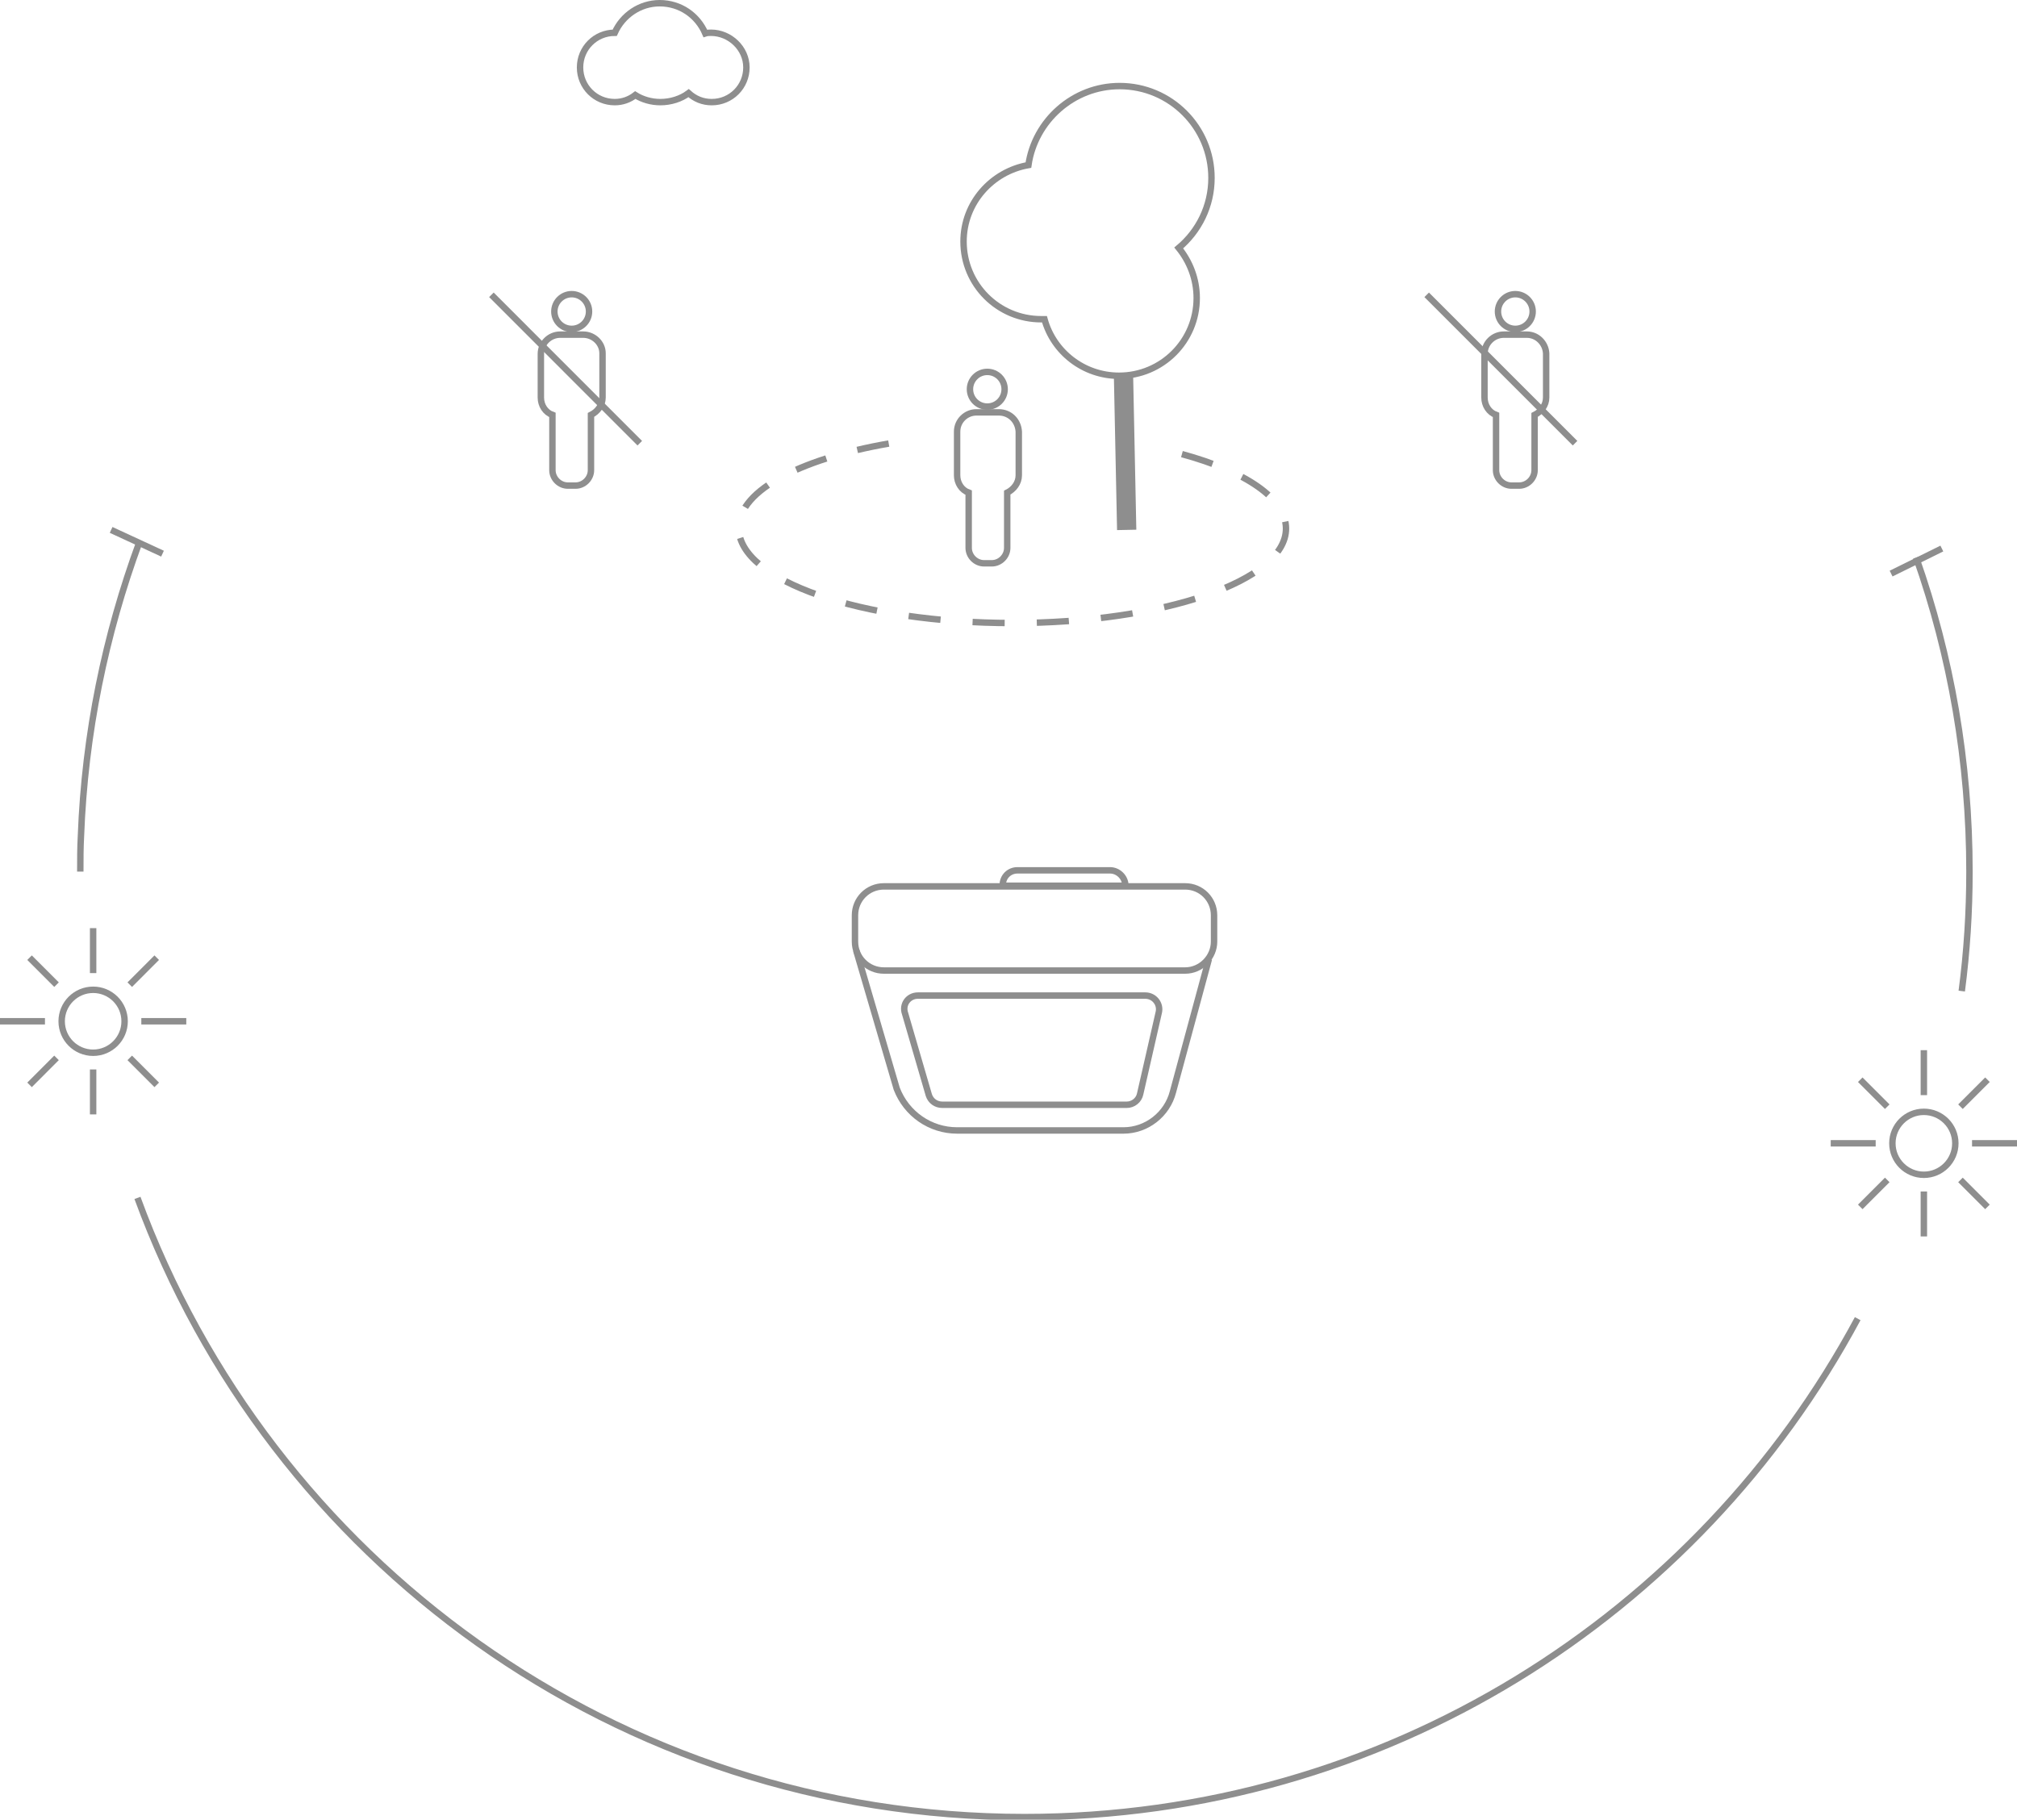 <!-- Generator: Adobe Illustrator 19.2.1, SVG Export Plug-In  -->
<svg version="1.1"
	 xmlns="http://www.w3.org/2000/svg" xmlns:xlink="http://www.w3.org/1999/xlink" xmlns:a="http://ns.adobe.com/AdobeSVGViewerExtensions/3.0/"
	 x="0px" y="0px" width="314px" height="283.3px" viewBox="0 0 314 283.3" style="enable-background:new 0 0 314 283.3;"
	 xml:space="preserve">
<style type="text/css">
	.st0{fill:none;stroke:#8E8E8E;stroke-miterlimit:10;}
	.st1{fill:none;stroke:#8E8E8E;stroke-miterlimit:10;stroke-dasharray:12;}
	.st2{fill:none;stroke:#8E8E8E;stroke-width:3;stroke-miterlimit:10;}
	.st3{fill:none;stroke:#8E8E8E;stroke-miterlimit:10;stroke-dasharray:5;}
</style>
<defs>
</defs>
<path class="st0" d="M12.5,135.7c0-1.9,0-3.7,0.1-5.5c0.6-16,3.8-31.4,9.1-45.8"/>
<path class="st0" d="M289.2,205.3c-24.8,46.2-73.6,77.6-129.7,77.6c-63.4,0-117.5-40.1-138.1-96.4"/>
<path class="st0" d="M298.3,86.8c5.4,15.3,8.3,31.8,8.3,48.9c0,6.3-0.4,12.5-1.2,18.6"/>
<line class="st1" x1="25.3" y1="86.2" x2="17.3" y2="82.5"/>
<line class="st1" x1="302.3" y1="85.4" x2="294.4" y2="89.3"/>
<g>
	<circle class="st0" cx="299.5" cy="178" r="4.9"/>
	<line class="st0" x1="299.5" y1="170.5" x2="299.5" y2="163.5"/>
	<line class="st0" x1="305.2" y1="172.3" x2="309.4" y2="168.1"/>
	<line class="st0" x1="307" y1="178" x2="314" y2="178"/>
	<line class="st0" x1="305.2" y1="183.7" x2="309.4" y2="187.9"/>
	<line class="st0" x1="299.5" y1="185.5" x2="299.5" y2="192.5"/>
	<line class="st0" x1="293.8" y1="183.7" x2="289.6" y2="187.9"/>
	<line class="st0" x1="292" y1="178" x2="285" y2="178"/>
	<line class="st0" x1="293.8" y1="172.3" x2="289.6" y2="168.1"/>
</g>
<g>
	<circle class="st0" cx="14.5" cy="159" r="4.9"/>
	<line class="st0" x1="14.5" y1="151.5" x2="14.5" y2="144.5"/>
	<line class="st0" x1="20.2" y1="153.3" x2="24.4" y2="149.1"/>
	<line class="st0" x1="22" y1="159" x2="29" y2="159"/>
	<line class="st0" x1="20.2" y1="164.7" x2="24.4" y2="168.9"/>
	<line class="st0" x1="14.5" y1="166.5" x2="14.5" y2="173.5"/>
	<line class="st0" x1="8.8" y1="164.7" x2="4.6" y2="168.9"/>
	<line class="st0" x1="7" y1="159" x2="0" y2="159"/>
	<line class="st0" x1="8.8" y1="153.3" x2="4.6" y2="149.1"/>
</g>
<path class="st0" d="M110.7,5.1c-0.3,0-0.6,0-0.9,0.1c-1.2-2.8-3.9-4.7-7.1-4.7c-3.1,0-5.8,1.9-7,4.6c-3,0-5.4,2.4-5.4,5.4
	c0,3,2.4,5.4,5.4,5.4c1.2,0,2.3-0.4,3.2-1.1c1.1,0.7,2.5,1.1,3.9,1.1c1.6,0,3.2-0.5,4.4-1.4c1,0.9,2.2,1.4,3.6,1.4
	c3,0,5.4-2.4,5.4-5.4S113.6,5.1,110.7,5.1z"/>
<path class="st0" d="M188.6,27.7c0-7.9-6.4-14.3-14.3-14.3c-7.2,0-13.2,5.4-14.2,12.3c-5.7,1-10.1,5.9-10.1,11.9
	c0,6.7,5.4,12.1,12.1,12.1c0.2,0,0.3,0,0.5,0c1.4,5.1,6.1,8.8,11.6,8.8c6.7,0,12.1-5.4,12.1-12.1c0-3-1.1-5.7-2.8-7.8
	C186.6,36,188.6,32.1,188.6,27.7z"/>
<line class="st2" x1="175.4" y1="82.5" x2="174.9" y2="58.3"/>
<g>
	<circle class="st0" cx="153.7" cy="60.6" r="2.7"/>
	<path class="st0" d="M155.5,64.2H152c-1.6,0-3,1.3-3,3V74c0,1.2,0.7,2.3,1.8,2.7v8.6c0,1.3,1.1,2.4,2.4,2.4h1.2
		c1.3,0,2.4-1.1,2.4-2.4v-8.6c1-0.5,1.8-1.5,1.8-2.7v-6.8C158.5,65.5,157.2,64.2,155.5,64.2z"/>
</g>
<g>
	<circle class="st0" cx="235.9" cy="48.5" r="2.7"/>
	<path class="st0" d="M237.7,52.1h-3.6c-1.6,0-3,1.3-3,3v6.8c0,1.2,0.7,2.3,1.8,2.7v8.6c0,1.3,1.1,2.4,2.4,2.4h1.2
		c1.3,0,2.4-1.1,2.4-2.4v-8.6c1-0.5,1.8-1.5,1.8-2.7V55C240.6,53.4,239.3,52.1,237.7,52.1z"/>
</g>
<g>
	<circle class="st0" cx="89" cy="48.5" r="2.7"/>
	<path class="st0" d="M90.8,52.1h-3.6c-1.6,0-3,1.3-3,3v6.8c0,1.2,0.7,2.3,1.8,2.7v8.6c0,1.3,1.1,2.4,2.4,2.4h1.2
		c1.3,0,2.4-1.1,2.4-2.4v-8.6c1-0.5,1.8-1.5,1.8-2.7V55C93.8,53.4,92.4,52.1,90.8,52.1z"/>
</g>
<line class="st0" x1="76.5" y1="45.9" x2="99.6" y2="69"/>
<line class="st0" x1="222.1" y1="45.9" x2="245.2" y2="69"/>
<path class="st3" d="M184,70.7c9.9,2.7,16.2,6.9,16.2,11.6c0,8.1-19.1,14.7-42.6,14.7S115,90.4,115,82.2c0-6,10.2-11.1,24.9-13.4"/>
<path class="st0" d="M184.5,151.1h-46.9c-2.5,0-4.5-2-4.5-4.5v-4.1c0-2.5,2-4.5,4.5-4.5h46.9c2.5,0,4.5,2,4.5,4.5v4.1
	C189,149,187,151.1,184.5,151.1z"/>
<path class="st0" d="M175.2,137.9h-19.1v-0.1c0-1.3,1-2.3,2.3-2.3h14.4C174.1,135.5,175.2,136.6,175.2,137.9L175.2,137.9z"/>
<path class="st0" d="M133.3,148l6.3,21.5c1.5,3.9,5.2,6.5,9.4,6.5h25.9c3.6,0,6.8-2.5,7.7-6l5.6-20.7"/>
<path class="st0" d="M142.9,155h35.4c1.4,0,2.4,1.3,2.1,2.6l-2.9,12.7c-0.2,1-1.1,1.7-2.1,1.7h-28.7c-1,0-1.8-0.6-2.1-1.5l-3.7-12.7
	C140.4,156.4,141.4,155,142.9,155z"/>
</svg>
